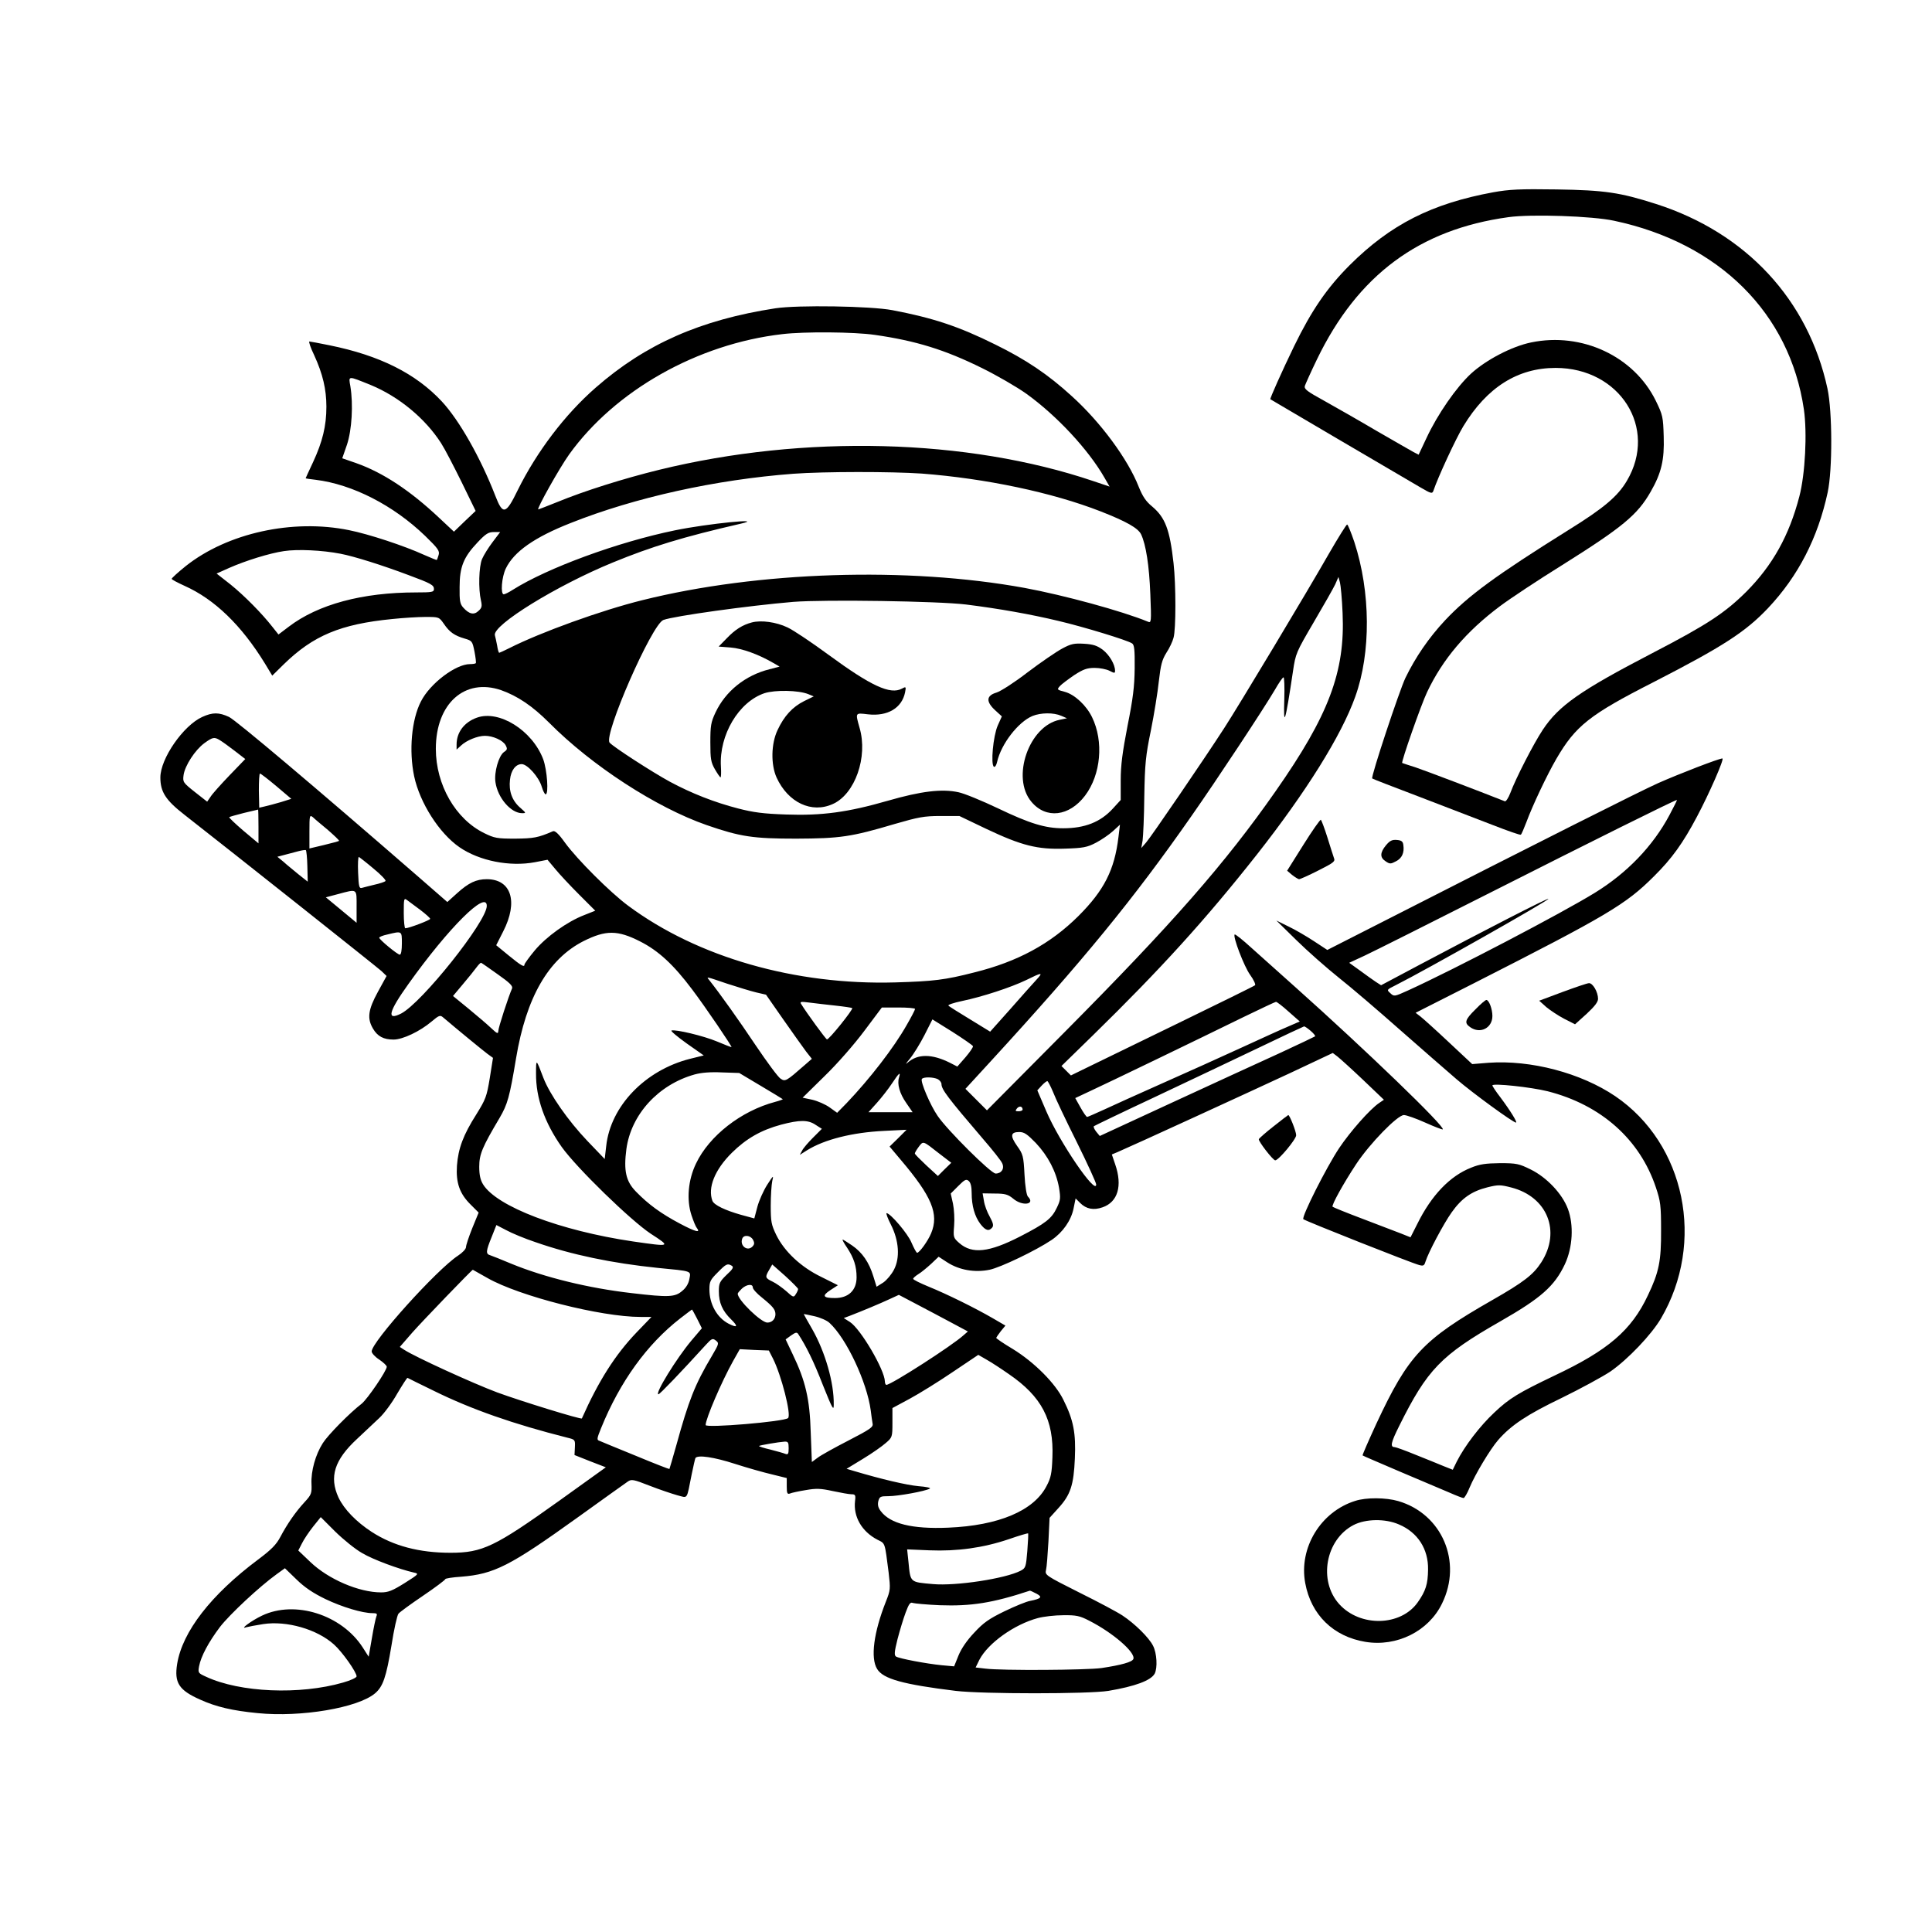 <?xml version="1.0" standalone="no"?>
<!DOCTYPE svg PUBLIC "-//W3C//DTD SVG 20010904//EN"
 "http://www.w3.org/TR/2001/REC-SVG-20010904/DTD/svg10.dtd">
<svg version="1.0" xmlns="http://www.w3.org/2000/svg"
 width="1024pt" height="1024pt" viewBox="0 0 1024 1024"
 preserveAspectRatio="xMidYMid meet">

<g transform="translate(0,1024) scale(0.1,-0.1)"
fill="#000000" stroke="none">
<path d="M7915 9221 c-327 -60 -545 -171 -761 -386 -120 -120 -202 -239 -295
-430 -65 -134 -129 -278 -126 -281 2 -2 689 -405 795 -467 56 -33 63 -35 69
-19 24 72 120 279 159 343 125 206 288 309 489 309 341 0 543 -319 378 -598
-48 -82 -122 -145 -311 -262 -381 -238 -530 -347 -653 -478 -87 -93 -157 -196
-210 -305 -33 -70 -184 -525 -176 -533 1 -2 115 -46 252 -98 138 -53 313 -120
390 -150 77 -30 142 -53 146 -50 3 2 16 32 29 66 32 87 109 250 159 336 102
175 176 234 516 407 368 189 487 266 607 393 159 169 263 371 315 612 26 121
25 429 -1 550 -102 471 -431 826 -909 979 -191 61 -271 73 -527 77 -196 3
-251 0 -335 -15z m640 -151 c557 -118 931 -490 1006 -1000 18 -125 7 -342 -24
-461 -54 -208 -142 -365 -281 -505 -114 -113 -206 -174 -497 -325 -385 -200
-497 -279 -582 -407 -49 -74 -143 -257 -172 -335 -10 -26 -23 -46 -29 -44
-149 59 -418 161 -471 179 -38 12 -71 23 -73 24 -7 3 100 309 132 376 83 175
207 321 386 455 52 39 201 138 330 218 320 201 399 266 469 389 57 99 73 169
69 292 -3 104 -5 114 -42 190 -116 236 -392 365 -661 309 -102 -21 -238 -92
-318 -165 -78 -72 -178 -216 -237 -343 l-41 -87 -27 14 c-15 8 -103 59 -197
113 -93 55 -218 126 -277 159 -91 50 -107 62 -102 79 4 11 32 74 64 140 216
447 542 689 1015 754 120 17 445 6 560 -19z"/>
<path d="M4110 8606 c-397 -61 -689 -190 -952 -420 -164 -143 -313 -340 -414
-544 -63 -130 -79 -133 -119 -29 -78 201 -191 400 -283 499 -138 148 -329 244
-596 298 -54 11 -102 20 -106 20 -5 0 6 -33 25 -72 46 -100 65 -182 65 -274 0
-102 -21 -186 -70 -292 -22 -47 -40 -86 -40 -87 0 -1 24 -5 53 -8 195 -24 412
-135 580 -297 69 -67 78 -80 72 -101 -4 -13 -8 -25 -10 -27 -1 -1 -31 11 -67
27 -105 48 -293 110 -398 131 -299 61 -644 -15 -865 -190 -41 -33 -75 -64 -75
-68 0 -4 31 -20 68 -37 159 -71 302 -209 427 -413 l38 -63 61 60 c156 152 300
213 575 240 57 6 136 11 176 11 72 0 72 0 98 -37 30 -44 56 -62 111 -78 38
-11 40 -14 51 -69 6 -31 9 -58 7 -61 -3 -3 -17 -5 -31 -5 -76 0 -212 -103
-260 -198 -50 -97 -64 -262 -36 -396 30 -141 133 -303 241 -377 105 -72 266
-104 399 -79 l67 13 41 -49 c22 -27 79 -88 126 -135 l86 -86 -58 -23 c-91 -35
-202 -115 -263 -188 -30 -36 -54 -70 -54 -74 0 -17 -18 -6 -83 47 l-67 55 37
73 c81 158 43 277 -87 277 -56 0 -96 -19 -157 -74 l-52 -47 -148 129 c-559
486 -972 834 -1009 852 -54 25 -87 25 -142 0 -101 -46 -222 -221 -222 -321 0
-76 28 -120 127 -197 270 -211 1022 -808 1045 -829 l27 -26 -46 -84 c-52 -95
-58 -141 -26 -195 24 -41 56 -58 109 -58 49 0 141 44 202 96 38 32 45 35 60
22 74 -63 213 -177 236 -194 l29 -21 -17 -107 c-16 -98 -22 -113 -71 -192 -70
-110 -96 -181 -103 -272 -6 -91 14 -149 73 -207 l42 -42 -34 -83 c-18 -45 -33
-90 -33 -100 0 -10 -19 -30 -42 -45 -112 -73 -458 -457 -458 -508 0 -9 18 -29
40 -43 22 -15 40 -32 40 -38 0 -21 -102 -171 -133 -196 -65 -50 -178 -165
-206 -209 -39 -61 -63 -148 -60 -215 2 -51 0 -58 -37 -98 -48 -52 -92 -116
-128 -184 -21 -40 -47 -67 -118 -120 -250 -187 -401 -382 -429 -553 -16 -100
9 -139 121 -189 86 -39 172 -59 306 -72 229 -23 531 28 622 105 42 36 59 85
87 254 13 84 30 160 37 168 6 8 65 51 130 95 65 44 118 84 118 88 0 4 38 10
84 13 175 14 258 56 616 313 135 97 255 183 267 191 20 14 30 12 117 -22 51
-20 117 -42 145 -50 59 -15 49 -29 77 110 9 44 18 83 20 87 12 18 99 5 210
-31 65 -21 154 -46 197 -56 l77 -19 0 -44 c0 -37 3 -43 17 -38 9 4 46 12 83
18 57 10 80 9 144 -5 42 -9 87 -17 99 -17 20 0 23 -4 19 -35 -10 -84 36 -163
119 -206 42 -21 38 -11 59 -174 10 -87 10 -92 -15 -155 -64 -162 -82 -298 -46
-356 32 -53 139 -82 416 -116 141 -17 706 -17 810 0 142 24 225 55 245 91 16
31 12 109 -9 149 -22 43 -96 116 -161 159 -25 17 -128 72 -229 122 -179 90
-183 93 -177 119 4 15 9 83 13 152 l6 125 47 52 c64 70 81 122 87 263 6 133
-7 203 -60 309 -42 88 -155 201 -269 271 -49 29 -88 56 -88 59 1 3 12 19 25
36 l24 29 -67 39 c-95 55 -243 128 -339 167 -46 19 -83 37 -83 42 0 4 12 15
28 25 15 9 45 34 67 54 l40 38 46 -30 c64 -41 146 -55 224 -39 58 12 246 102
329 158 59 40 103 103 116 166 l11 54 24 -24 c32 -32 71 -40 119 -23 81 28
106 114 67 227 l-18 53 31 13 c73 31 709 323 915 419 l225 106 25 -19 c14 -11
76 -67 136 -124 l110 -105 -25 -17 c-49 -33 -153 -151 -212 -239 -68 -102
-201 -366 -190 -377 9 -9 577 -234 614 -243 22 -6 27 -3 33 17 15 49 97 203
139 262 53 75 106 112 190 133 57 14 68 14 126 -1 191 -49 265 -232 159 -397
-42 -65 -92 -104 -260 -200 -369 -211 -444 -291 -614 -655 -42 -91 -75 -167
-73 -168 1 -2 91 -40 198 -86 107 -45 225 -95 262 -111 36 -16 70 -29 75 -29
5 0 20 25 32 55 29 70 110 205 152 253 69 79 154 135 337 223 100 49 216 112
258 140 92 64 216 194 267 280 237 404 130 926 -242 1179 -182 123 -447 193
-672 177 l-86 -7 -124 116 c-68 64 -136 125 -150 136 l-26 20 306 155 c710
361 808 419 957 568 95 94 154 176 228 316 64 120 147 309 135 309 -18 0 -228
-81 -341 -131 -100 -45 -607 -300 -1468 -739 l-285 -145 -70 46 c-38 25 -99
61 -135 78 l-65 32 106 -104 c59 -58 160 -147 225 -199 66 -52 213 -178 327
-279 115 -101 249 -218 298 -260 85 -73 299 -229 314 -229 9 0 -29 62 -82 133
-24 31 -43 60 -43 64 0 13 205 -9 293 -31 283 -72 489 -255 574 -511 24 -72
27 -95 27 -225 1 -163 -11 -223 -70 -346 -87 -185 -211 -291 -495 -425 -190
-91 -239 -120 -319 -196 -76 -71 -157 -177 -199 -260 l-21 -43 -48 19 c-26 11
-93 38 -148 60 -56 23 -106 41 -112 41 -25 0 -20 24 24 112 149 300 222 375
535 554 217 124 288 187 343 303 42 90 48 209 16 294 -30 80 -112 167 -198
209 -61 30 -74 33 -162 33 -75 -1 -107 -5 -153 -24 -112 -44 -210 -146 -285
-298 l-36 -71 -50 20 c-28 11 -120 46 -204 78 -85 32 -156 61 -159 64 -7 7 57
123 125 226 72 109 219 260 253 260 13 0 64 -18 113 -40 49 -22 91 -38 93 -36
14 14 -412 424 -777 750 -85 76 -192 172 -238 213 -46 42 -85 73 -88 70 -11
-10 50 -170 82 -214 19 -26 30 -51 26 -55 -4 -4 -187 -94 -407 -201 -220 -107
-438 -213 -485 -236 l-84 -41 -25 25 -25 25 166 162 c359 351 598 614 870 959
261 332 448 631 521 836 84 233 82 555 -5 821 -17 50 -34 92 -38 92 -4 0 -47
-69 -95 -152 -118 -207 -481 -811 -557 -928 -106 -164 -386 -574 -413 -605
l-26 -30 7 40 c3 22 8 128 9 235 3 171 7 214 35 349 17 85 36 202 42 260 10
87 17 114 40 151 16 24 33 60 38 80 13 45 13 279 0 395 -20 179 -44 242 -114
301 -33 27 -50 53 -71 105 -57 145 -201 341 -355 480 -126 115 -242 193 -405
273 -193 96 -330 141 -545 182 -115 22 -502 28 -620 10z m527 -141 c216 -31
370 -78 568 -176 77 -38 183 -99 235 -136 161 -116 328 -295 414 -445 l27 -47
-86 29 c-668 226 -1533 248 -2301 60 -188 -46 -397 -112 -538 -170 -55 -22
-101 -40 -103 -40 -11 0 113 221 164 292 244 339 680 585 1129 637 117 14 382
12 491 -4z m-2671 -266 c149 -62 288 -177 372 -308 20 -31 68 -124 109 -207
l74 -152 -58 -55 -57 -55 -78 73 c-154 145 -298 240 -439 290 l-75 26 25 72
c26 78 34 213 18 310 -10 57 -15 56 109 6z m2919 -469 c339 -26 692 -100 950
-201 135 -53 197 -88 213 -121 26 -55 43 -166 49 -317 6 -149 5 -154 -13 -146
-136 56 -443 140 -654 179 -620 113 -1411 88 -2025 -65 -218 -54 -539 -170
-707 -255 -26 -13 -50 -24 -52 -24 -3 0 -8 17 -11 38 -4 20 -9 45 -12 55 -14
53 328 264 626 386 205 84 371 135 676 205 141 32 -174 1 -348 -35 -302 -62
-675 -199 -859 -315 -20 -13 -42 -24 -48 -24 -18 0 -11 92 11 137 43 89 151
165 344 241 342 136 770 230 1180 261 162 12 520 12 680 1z m-2274 -363 c-22
-29 -47 -69 -56 -90 -17 -40 -20 -159 -6 -219 7 -31 5 -40 -13 -56 -24 -23
-50 -17 -81 18 -17 19 -20 36 -19 109 0 106 21 158 95 236 43 46 58 55 86 55
l34 0 -40 -53z m-806 -62 c73 -14 222 -61 360 -113 119 -44 135 -53 135 -74 0
-16 -9 -18 -95 -18 -284 0 -519 -63 -675 -182 l-54 -41 -31 39 c-56 72 -150
167 -223 226 l-74 58 67 30 c86 38 214 78 290 89 71 11 202 5 300 -14z m5311
-315 c14 -310 -73 -541 -356 -945 -267 -382 -546 -700 -1117 -1275 l-412 -415
-57 57 -57 57 134 146 c490 534 757 860 1064 1300 136 194 382 567 441 667 21
37 42 68 47 68 4 0 6 -52 4 -116 -5 -158 5 -126 46 148 14 95 17 101 110 260
53 90 104 180 114 201 l17 39 8 -29 c4 -15 11 -89 14 -163z m-1996 46 c176
-22 344 -52 490 -87 132 -31 365 -102 390 -119 12 -7 15 -33 14 -132 -1 -98
-9 -161 -38 -306 -27 -140 -36 -208 -36 -288 l0 -104 -42 -46 c-65 -71 -148
-104 -263 -104 -95 0 -177 25 -344 105 -86 41 -181 80 -211 86 -88 19 -197 6
-374 -45 -212 -61 -349 -80 -541 -73 -118 4 -172 11 -253 32 -124 32 -247 80
-362 142 -92 50 -301 185 -319 207 -33 40 224 627 285 650 56 21 452 76 689
96 170 13 767 4 915 -14z m-2464 -454 c87 -31 165 -83 254 -172 226 -228 568
-450 835 -543 179 -62 246 -72 475 -72 232 1 291 9 523 78 125 36 154 42 242
42 l100 0 142 -68 c188 -89 271 -110 417 -105 97 3 118 7 164 31 29 15 70 43
91 62 l37 34 -8 -66 c-21 -174 -76 -282 -212 -418 -149 -148 -322 -242 -552
-299 -156 -40 -216 -47 -419 -53 -530 -15 -1047 133 -1415 406 -95 70 -271
246 -335 334 -35 49 -54 66 -65 61 -78 -34 -102 -38 -200 -39 -96 0 -110 3
-163 29 -152 74 -257 256 -257 447 0 240 153 377 346 311z m-1491 -265 c12 -7
47 -32 78 -56 l57 -44 -83 -86 c-46 -48 -92 -99 -101 -114 l-18 -26 -65 51
c-63 50 -65 53 -60 90 7 50 61 133 110 169 44 32 53 34 82 16z m300 -244 l79
-67 -54 -17 c-30 -9 -69 -19 -86 -23 l-30 -7 -2 91 c0 49 2 90 6 90 4 0 43
-30 87 -67z m7383 -154 c-87 -163 -224 -306 -395 -411 -175 -108 -747 -407
-991 -518 -71 -32 -73 -33 -93 -14 -20 18 -20 18 28 42 163 82 816 452 810
458 -4 5 -337 -166 -680 -348 l-207 -110 -28 18 c-15 10 -53 37 -84 60 l-57
41 82 38 c45 21 354 176 686 344 508 257 956 480 969 481 2 0 -16 -36 -40 -81z
m-7478 -59 l0 -90 -80 67 c-43 37 -77 69 -75 72 3 2 37 12 77 22 40 9 74 18
76 18 1 1 2 -40 2 -89z m368 -19 c34 -30 61 -55 59 -58 -3 -2 -39 -12 -81 -22
l-76 -18 0 90 c0 85 1 89 18 76 9 -9 45 -39 80 -68z m-109 -192 l2 -82 -48 38
c-26 22 -63 51 -80 67 l-33 27 38 10 c20 5 53 14 72 19 19 5 38 8 41 6 3 -2 7
-40 8 -85z m351 -13 c39 -32 68 -62 63 -66 -4 -4 -30 -13 -58 -19 -27 -7 -58
-14 -67 -17 -14 -4 -17 6 -20 81 -2 47 0 84 4 83 4 -2 39 -29 78 -62z m-90
-201 l0 -86 -82 68 -81 67 64 17 c105 28 99 31 99 -66z m338 -18 c29 -22 52
-43 52 -47 0 -7 -113 -50 -132 -50 -4 0 -8 37 -8 81 0 77 1 81 18 68 11 -8 42
-31 70 -52z m352 21 c-1 -83 -344 -513 -454 -570 -79 -40 -67 9 39 157 214
300 416 500 415 413z m-450 -198 c0 -36 -4 -60 -11 -60 -12 0 -109 80 -109 90
0 4 19 12 43 17 78 19 77 20 77 -47z m1263 10 c97 -49 177 -123 276 -255 71
-94 214 -305 208 -305 -3 0 -37 13 -77 30 -72 30 -219 65 -241 58 -6 -2 30
-32 80 -68 l91 -64 -73 -18 c-237 -60 -421 -250 -444 -462 l-8 -69 -92 96
c-102 107 -199 246 -233 334 -39 103 -39 103 -39 23 -1 -129 45 -260 136 -389
80 -112 365 -389 472 -460 108 -70 108 -70 -94 -41 -386 57 -723 185 -795 303
-14 23 -20 50 -20 93 0 66 16 104 108 259 42 72 53 110 87 315 54 324 171 527
358 622 118 59 180 59 300 -2z m-755 -174 c64 -45 81 -62 76 -75 -18 -40 -73
-208 -73 -226 -1 -16 -6 -14 -38 16 -21 20 -75 66 -120 103 l-82 67 52 62 c29
34 61 74 72 89 11 15 22 26 25 25 3 -1 42 -28 88 -61z m2856 -28 c-17 -18 -79
-88 -138 -155 l-108 -121 -106 65 c-59 36 -111 68 -115 73 -5 4 27 15 70 24
111 23 262 73 341 111 85 42 93 43 56 3z m-1639 -22 c55 -18 124 -39 153 -46
l52 -12 92 -132 c50 -72 105 -148 121 -170 l30 -38 -39 -34 c-97 -85 -102 -88
-127 -71 -13 8 -72 88 -132 177 -89 133 -187 271 -248 348 -13 16 -17 17 98
-22z m574 -116 c46 -5 85 -11 88 -13 6 -7 -124 -169 -134 -166 -7 2 -109 142
-137 188 -8 12 0 13 45 7 30 -4 92 -11 138 -16z m2401 -32 l59 -52 -62 -27
c-34 -14 -147 -66 -252 -114 -104 -48 -291 -132 -415 -187 -124 -55 -263 -118
-308 -139 -46 -21 -87 -39 -90 -39 -4 0 -20 23 -35 50 l-28 50 83 39 c93 43
555 266 808 390 91 44 169 81 173 81 5 0 35 -23 67 -52z m-1980 14 c0 -4 -20
-43 -45 -86 -68 -120 -195 -284 -318 -413 l-50 -51 -39 28 c-22 16 -63 34 -92
41 l-52 11 117 115 c68 66 157 168 210 239 l93 124 88 0 c48 0 88 -3 88 -8z
m307 -197 c1 -6 -17 -32 -40 -59 l-43 -49 -39 20 c-96 48 -171 48 -224 1 -14
-13 -10 -5 11 20 20 24 55 81 78 126 l42 83 106 -66 c58 -37 107 -71 109 -76z
m1790 81 c15 -13 26 -26 23 -29 -3 -2 -88 -43 -190 -90 -102 -46 -357 -164
-568 -261 l-383 -177 -19 23 c-10 13 -16 26 -12 29 4 3 149 73 322 154 173 82
421 199 550 261 129 62 238 113 242 114 4 0 20 -11 35 -24z m-2915 -291 c62
-37 115 -69 117 -71 1 -1 -17 -8 -40 -14 -181 -48 -350 -180 -420 -327 -42
-87 -51 -192 -24 -274 10 -30 22 -60 28 -67 23 -29 -7 -21 -90 23 -98 52 -166
101 -232 169 -54 55 -66 111 -51 226 25 183 169 341 361 395 36 10 84 14 146
11 l91 -3 114 -68z m733 44 c-11 -34 3 -85 39 -136 l33 -48 -117 0 -117 0 45
50 c25 28 61 74 80 103 37 56 47 64 37 31z m206 -9 c10 -6 19 -17 19 -26 0
-28 34 -73 218 -288 52 -60 99 -119 104 -132 13 -28 -4 -54 -35 -54 -25 0
-257 231 -307 305 -39 56 -93 183 -84 196 7 12 61 11 85 -1z m610 -67 c12 -32
69 -152 126 -266 57 -115 103 -216 103 -225 0 -60 -194 224 -264 387 l-48 112
23 25 c12 13 26 24 30 24 3 0 17 -26 30 -57z m-161 -94 c0 -5 -10 -9 -21 -9
-18 0 -19 2 -9 15 12 15 30 12 30 -6z m-1097 -81 l33 -21 -47 -47 c-25 -25
-52 -56 -58 -69 l-12 -22 38 24 c93 58 242 95 408 103 l120 6 -45 -45 -45 -44
58 -69 c166 -195 205 -289 162 -391 -17 -41 -62 -103 -74 -103 -4 0 -17 24
-30 54 -19 47 -112 156 -132 156 -4 0 6 -28 23 -61 43 -85 49 -176 16 -239
-13 -25 -38 -55 -57 -68 l-35 -22 -17 55 c-23 75 -59 127 -113 164 -25 17 -47
31 -50 31 -3 0 7 -19 23 -42 37 -56 51 -100 51 -158 0 -69 -43 -110 -115 -110
-63 0 -70 12 -24 42 l40 26 -88 44 c-108 52 -196 135 -239 223 -26 54 -29 70
-29 155 0 52 4 111 8 130 8 33 6 31 -27 -20 -19 -30 -43 -83 -52 -117 l-16
-61 -70 19 c-85 24 -143 52 -152 74 -26 69 12 165 103 255 76 75 154 120 261
149 99 26 143 26 183 -1z m1167 -96 c65 -69 108 -152 123 -237 9 -56 8 -66
-12 -107 -27 -57 -59 -82 -195 -152 -164 -84 -253 -94 -321 -35 -32 28 -33 31
-28 92 3 35 0 88 -6 117 l-12 54 40 40 c34 34 42 38 55 27 11 -9 16 -31 16
-65 0 -67 16 -123 46 -163 27 -35 45 -41 63 -19 8 10 5 24 -13 57 -14 24 -28
62 -31 84 l-7 40 65 -1 c55 0 70 -5 97 -27 49 -42 120 -31 78 11 -7 7 -15 56
-18 117 -5 97 -8 108 -39 151 -38 54 -35 74 11 74 27 0 42 -11 88 -58z m-512
-56 l64 -49 -36 -35 -35 -35 -61 56 c-33 31 -61 59 -61 63 -1 3 8 19 20 35 25
33 21 34 109 -35z m-2139 -470 c192 -67 405 -111 646 -136 186 -18 177 -15
169 -58 -4 -24 -17 -47 -38 -64 -38 -33 -71 -35 -266 -12 -230 26 -465 84
-640 156 -52 22 -103 42 -112 45 -24 7 -23 21 8 97 l25 63 52 -27 c29 -16 99
-45 156 -64z m1152 13 c9 -17 8 -25 -4 -37 -27 -26 -67 6 -53 43 8 22 44 18
57 -6z m-112 -138 c11 -7 5 -18 -28 -48 -37 -36 -41 -45 -41 -87 0 -61 19
-104 65 -149 39 -38 34 -47 -13 -23 -62 32 -102 104 -102 182 0 42 5 51 44 90
45 46 52 49 75 35z m351 -123 c0 -5 -5 -17 -12 -27 -11 -19 -14 -18 -50 15
-22 19 -54 42 -73 51 -40 19 -41 24 -18 63 l16 28 69 -61 c37 -34 68 -65 68
-69z m-1646 58 c169 -96 601 -206 811 -206 l58 0 -79 -82 c-113 -118 -201
-256 -290 -456 -3 -7 -324 92 -449 138 -126 47 -435 188 -493 226 l-23 15 67
77 c52 59 315 332 320 332 0 0 35 -20 78 -44z m1406 -50 c0 -8 21 -32 48 -53
59 -48 71 -63 72 -88 0 -26 -18 -45 -43 -45 -33 0 -157 120 -157 153 0 4 10
15 22 27 25 23 58 27 58 6z m1052 -186 l88 -47 -23 -20 c-60 -55 -384 -263
-409 -263 -4 0 -8 8 -8 18 -1 61 -128 278 -185 315 l-33 21 32 12 c65 25 163
66 210 88 l50 23 95 -50 c53 -28 135 -71 183 -97z m-1347 20 l25 -50 -56 -66
c-78 -93 -196 -284 -174 -284 7 0 121 119 251 262 31 34 36 36 53 23 18 -14
17 -17 -21 -82 -90 -151 -123 -236 -188 -472 -19 -68 -36 -125 -37 -127 -2 -1
-82 30 -178 70 -96 39 -183 75 -192 79 -16 5 -15 11 8 68 100 246 243 444 419
581 33 25 61 47 62 47 2 1 14 -22 28 -49z m702 -22 c90 -83 198 -314 218 -463
3 -27 8 -59 10 -71 4 -18 -14 -30 -128 -89 -72 -37 -146 -78 -163 -91 l-31
-23 -6 157 c-5 178 -28 274 -96 415 l-37 78 29 21 c24 17 31 18 38 7 42 -64
82 -145 130 -269 51 -127 58 -140 58 -105 2 115 -45 279 -114 400 -25 43 -45
79 -45 80 0 1 25 -4 56 -11 31 -7 68 -23 81 -36z m-300 -189 c44 -87 98 -297
80 -315 -19 -19 -437 -54 -437 -37 0 33 84 229 146 340 l35 62 77 -4 77 -3 22
-43z m1250 -82 c174 -119 239 -243 231 -441 -3 -85 -8 -109 -31 -152 -67 -131
-254 -210 -522 -221 -191 -8 -307 21 -357 88 -14 18 -17 33 -13 52 7 25 11 27
55 27 49 0 194 26 218 40 8 4 -19 10 -60 13 -64 6 -196 37 -337 79 l-44 13 87
53 c48 29 102 67 121 84 34 29 35 32 35 107 l0 78 91 49 c50 27 152 90 227
141 l137 92 45 -26 c25 -14 77 -48 117 -76z m-3047 -89 c199 -98 422 -176 707
-248 41 -10 42 -11 40 -51 l-2 -41 83 -33 83 -32 -248 -178 c-340 -243 -406
-275 -575 -275 -166 0 -302 36 -417 110 -83 54 -147 120 -177 183 -50 109 -22
199 99 311 39 37 92 87 117 110 25 23 68 81 95 129 28 47 52 85 55 84 3 -2 66
-33 140 -69z m1880 -304 c0 -30 -3 -35 -17 -30 -9 4 -45 14 -80 23 -35 8 -62
17 -60 19 4 4 104 21 135 23 19 1 22 -4 22 -35z m-2260 -556 c57 -34 195 -85
274 -103 28 -6 26 -8 -50 -56 -64 -40 -86 -49 -124 -49 -118 0 -280 70 -375
161 l-64 61 19 37 c10 21 37 61 59 89 l41 51 77 -77 c43 -42 107 -94 143 -114z
m3525 12 c-7 -86 -9 -91 -35 -105 -81 -42 -343 -82 -465 -71 -124 11 -119 7
-130 118 l-7 66 118 -5 c147 -6 285 13 421 59 54 19 100 32 102 31 2 -1 0 -43
-4 -93z m-3721 -255 c90 -43 197 -75 250 -75 23 0 27 -3 21 -17 -4 -10 -15
-62 -24 -116 l-17 -98 -32 50 c-112 173 -359 251 -533 168 -57 -27 -121 -75
-85 -62 11 3 52 11 91 17 124 19 285 -27 375 -108 44 -39 120 -147 120 -169 0
-7 -33 -22 -72 -33 -229 -66 -546 -53 -726 31 -42 19 -43 21 -37 55 10 53 50
128 111 209 52 67 208 213 301 280 l43 31 62 -60 c43 -42 88 -72 152 -103z
m3768 29 c35 -18 28 -27 -32 -39 -19 -3 -80 -28 -136 -55 -82 -40 -111 -60
-160 -113 -39 -41 -69 -85 -84 -122 l-23 -57 -66 6 c-81 8 -224 35 -242 46
-10 7 -9 24 8 92 12 46 31 109 43 141 17 46 25 57 38 51 10 -3 74 -9 143 -12
166 -6 281 12 477 77 2 1 17 -6 34 -15z m281 -144 c126 -64 247 -169 234 -203
-6 -16 -63 -32 -169 -48 -79 -11 -530 -14 -615 -3 l-52 6 20 41 c46 88 184
187 310 221 30 8 90 15 134 15 69 1 88 -3 138 -29z"/>
<path d="M3985 6941 c-49 -13 -88 -37 -133 -84 l-43 -44 64 -5 c61 -5 147 -36
226 -82 l33 -19 -53 -14 c-129 -32 -234 -117 -287 -230 -24 -51 -27 -70 -27
-158 0 -88 3 -105 24 -142 14 -24 27 -43 30 -43 3 0 4 26 2 57 -10 167 94 343
231 389 56 18 180 16 232 -5 l29 -12 -51 -25 c-62 -31 -106 -79 -141 -154 -34
-72 -36 -182 -5 -251 61 -133 186 -192 299 -140 117 53 186 249 141 403 -23
82 -24 80 44 72 104 -12 180 33 197 116 6 31 5 32 -17 20 -61 -33 -163 14
-388 179 -90 66 -188 132 -219 146 -59 28 -138 39 -188 26z"/>
<path d="M5629 6802 c-30 -16 -112 -72 -182 -125 -70 -54 -143 -101 -166 -108
-54 -16 -56 -48 -6 -94 l35 -32 -22 -49 c-24 -55 -38 -206 -20 -218 6 -3 13 8
17 26 21 94 111 211 187 243 45 18 112 19 153 1 l30 -13 -38 -8 c-163 -32
-259 -307 -150 -435 77 -92 200 -78 284 33 84 111 100 287 37 416 -30 62 -92
120 -144 134 -42 11 -43 12 -26 31 9 10 44 36 76 58 48 31 68 38 108 38 27 0
62 -7 78 -15 27 -14 30 -14 30 0 0 33 -30 84 -65 111 -30 22 -50 29 -99 32
-53 3 -69 0 -117 -26z"/>
<path d="M2527 6436 c-67 -24 -107 -78 -107 -142 l0 -27 23 21 c29 28 89 52
127 52 43 0 96 -24 110 -50 10 -19 9 -24 -9 -36 -28 -20 -53 -108 -45 -160 12
-83 82 -164 141 -164 23 0 22 1 -11 30 -42 37 -60 87 -53 147 5 50 30 83 62
83 30 0 91 -68 106 -119 7 -23 16 -41 21 -41 17 0 8 129 -13 186 -58 153 -234
263 -352 220z"/>
<path d="M6908 5762 l-86 -137 26 -22 c15 -12 32 -22 37 -23 6 0 51 20 102 46
83 42 91 48 83 67 -4 12 -20 61 -35 110 -15 48 -31 89 -34 92 -4 2 -46 -58
-93 -133z"/>
<path d="M7346 5760 c-32 -39 -33 -65 -2 -85 22 -15 27 -15 55 0 32 16 45 46
39 86 -2 19 -10 25 -34 27 -25 2 -37 -3 -58 -28z"/>
<path d="M8281 4982 l-123 -46 38 -34 c22 -18 64 -46 95 -62 l57 -29 61 55
c43 40 61 63 61 80 0 36 -28 84 -48 83 -9 0 -73 -22 -141 -47z"/>
<path d="M7820 4890 c-56 -55 -60 -72 -28 -94 53 -38 118 -5 118 59 0 37 -18
85 -32 85 -5 0 -31 -22 -58 -50z"/>
<path d="M6750 4270 c-41 -32 -76 -63 -78 -68 -3 -11 75 -112 87 -112 18 0
111 112 111 133 0 20 -35 108 -42 107 -2 -1 -37 -27 -78 -60z"/>
<path d="M7183 2285 c-183 -57 -300 -249 -265 -436 31 -168 149 -283 318 -311
167 -28 336 56 407 203 109 221 0 475 -232 543 -65 19 -170 20 -228 1z m232
-125 c99 -42 156 -130 154 -239 -1 -77 -12 -113 -55 -174 -90 -127 -305 -132
-416 -9 -112 124 -72 342 76 419 64 33 168 35 241 3z"/>
</g>
</svg>

